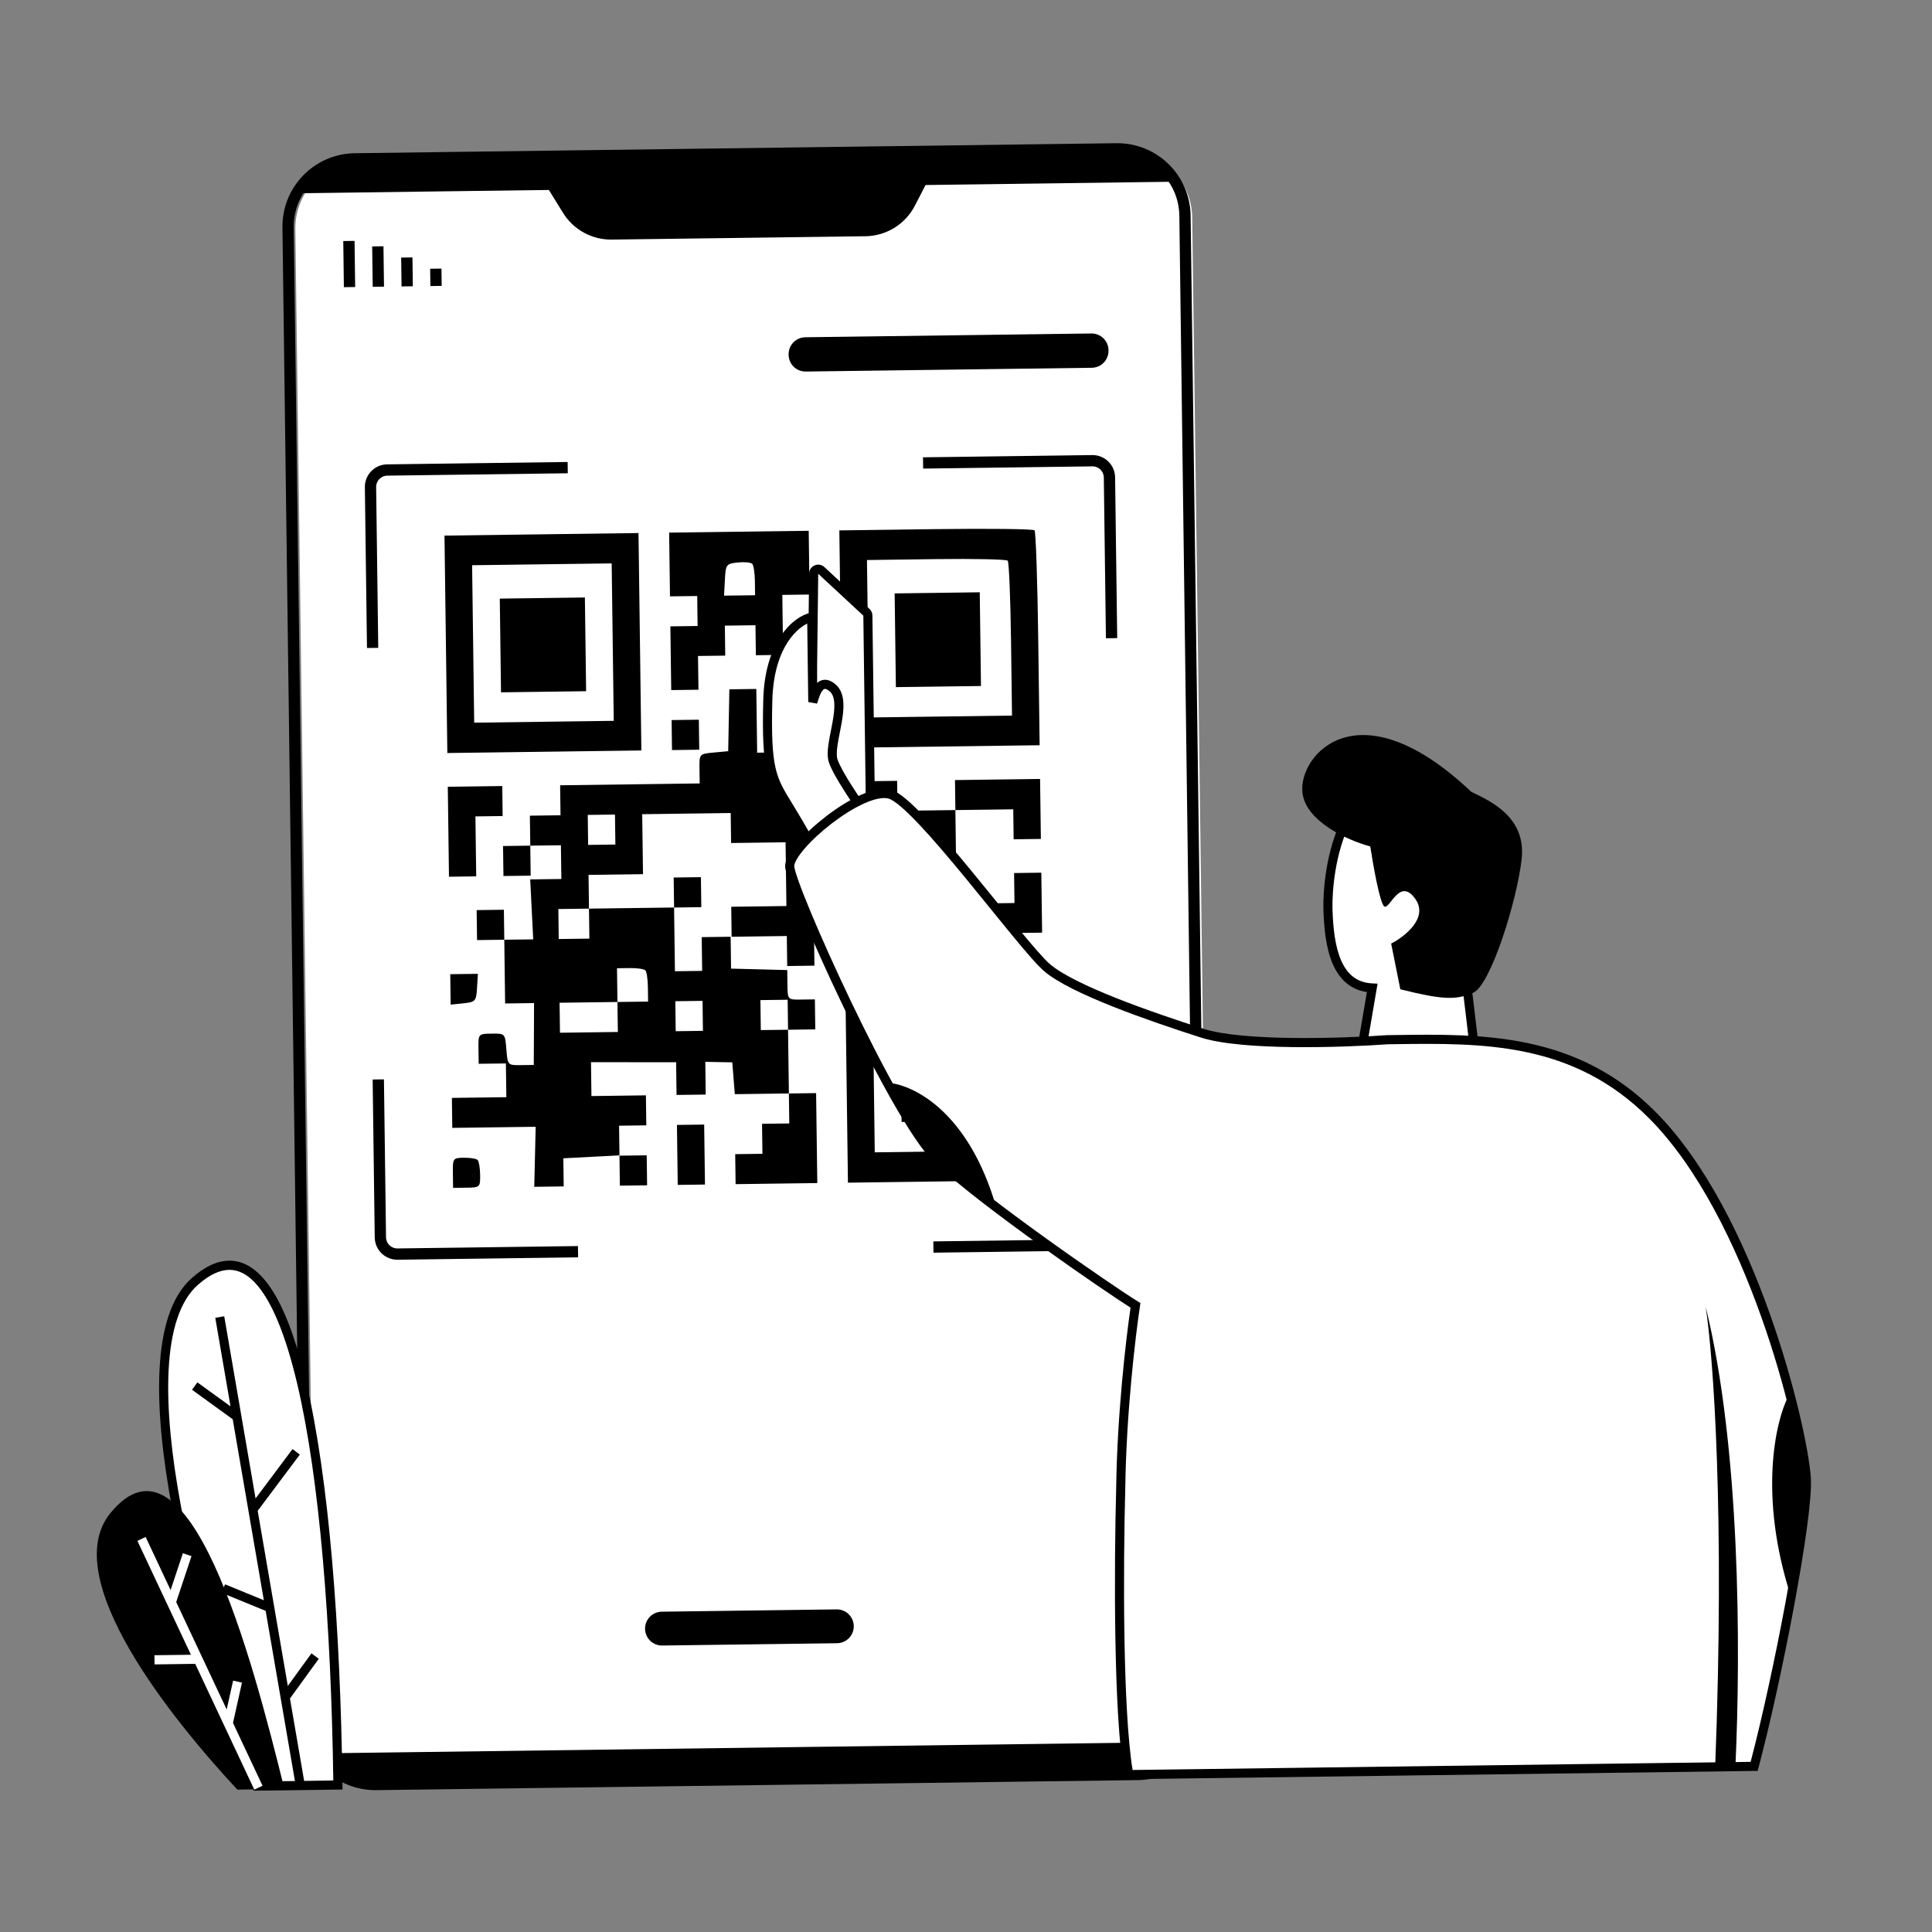 <svg width="129" height="129" viewBox="0 0 129 129" fill="none" xmlns="http://www.w3.org/2000/svg">
<rect x="0" y="0" width="129" height="129" fill="#808080" stroke="none"/>
<path d="M79.606 14.52C79.573 12.024 77.523 10.027 75.027 10.059L24.18 10.729C21.684 10.762 19.688 12.812 19.721 15.308L21.031 114.812C21.064 117.308 23.114 119.305 25.61 119.273L76.457 118.603C78.953 118.57 80.95 116.52 80.917 114.023L79.606 14.52Z" fill="white"/>
<path fill-rule="evenodd" clip-rule="evenodd" d="M79.498 14.393C79.463 11.689 77.241 9.526 74.537 9.562L23.691 10.231C20.986 10.267 18.823 12.488 18.859 15.192L20.169 114.696C20.205 117.4 22.426 119.564 25.13 119.528L75.977 118.858C78.681 118.823 80.844 116.602 80.808 113.897L79.498 14.393ZM74.547 10.315C76.835 10.285 78.715 12.115 78.745 14.403L80.055 113.907C80.085 116.195 78.254 118.075 75.967 118.105L25.12 118.774C22.832 118.805 20.953 116.974 20.922 114.686L19.612 15.182C19.582 12.894 21.413 11.014 23.7 10.984L74.547 10.315Z" fill="black"/>
<path d="M61.085 13.736L62.968 10.09L35.271 10.455L37.592 14.211C38.288 15.336 39.523 16.014 40.846 15.997L57.788 15.774C59.179 15.755 60.447 14.972 61.085 13.736Z" fill="black"/>
<path d="M19.941 12.903L78.74 12.129C76.768 10.209 74.904 9.871 74.218 9.943L24.402 10.599C22.007 10.63 20.43 12.148 19.941 12.903ZM21.34 117.073L79.7 116.304C77.704 118.308 76.54 118.692 75.826 118.638L25.275 119.303C22.785 119.336 21.869 117.826 21.34 117.073ZM74.016 23.383C74.007 22.758 73.495 22.259 72.871 22.267L53.77 22.519C53.146 22.527 52.647 23.04 52.655 23.664L52.655 23.693C52.663 24.317 53.176 24.816 53.8 24.808L72.901 24.556C73.525 24.548 74.024 24.035 74.016 23.411L74.016 23.383ZM57.006 108.574C56.998 107.95 56.486 107.451 55.861 107.459L44.185 107.613C43.561 107.621 43.062 108.133 43.07 108.757C43.079 109.381 43.591 109.88 44.215 109.872L55.891 109.718C56.515 109.71 57.014 109.198 57.006 108.574Z" fill="black"/>
<path fill-rule="evenodd" clip-rule="evenodd" d="M72.939 31.139C73.355 31.134 73.696 31.466 73.702 31.882L73.843 42.617L74.596 42.607L74.455 31.872C74.444 31.04 73.761 30.375 72.929 30.386L61.629 30.535L61.639 31.288L72.939 31.139ZM25.858 31.759L37.911 31.6L37.901 30.847L25.848 31.006C25.017 31.017 24.351 31.7 24.362 32.532L24.503 43.266L25.256 43.257L25.115 32.522C25.11 32.106 25.442 31.764 25.858 31.759ZM74.223 71.43L74.362 81.976C74.367 82.392 74.034 82.734 73.618 82.739L62.319 82.888L62.328 83.641L73.628 83.492C74.46 83.481 75.126 82.798 75.115 81.966L74.976 71.42L74.223 71.43ZM25.775 82.615L25.636 72.069L24.882 72.079L25.021 82.625C25.032 83.457 25.716 84.123 26.548 84.112L38.6 83.953L38.59 83.2L26.538 83.359C26.122 83.364 25.78 83.031 25.775 82.615ZM22.92 16.094L22.961 19.175L23.714 19.165L23.674 16.084L22.92 16.094ZM24.851 16.454L24.887 19.15L25.64 19.14L25.604 16.444L24.851 16.454ZM26.786 17.199L26.812 19.124L27.565 19.114L27.54 17.189L26.786 17.199ZM28.722 17.944L28.737 19.099L29.491 19.089L29.476 17.934L28.722 17.944Z" fill="black"/>
<path fill-rule="evenodd" clip-rule="evenodd" d="M69.076 35.41C69.161 35.501 69.272 38.766 69.323 42.667L69.417 49.759L62.826 49.846L56.234 49.932L56.139 42.673L56.043 35.415L62.483 35.33C66.025 35.283 68.992 35.319 69.076 35.41ZM54.026 37.569L54.053 39.697L53.145 39.709L52.236 39.721L52.262 41.723L52.288 43.726L51.379 43.738L50.47 43.75L50.456 42.748L50.443 41.747L49.421 41.761L48.398 41.774L48.411 42.775L48.424 43.776L47.515 43.788L46.606 43.8L46.621 44.927L46.636 46.053L45.727 46.065L44.818 46.077L44.789 43.949L44.761 41.822L45.671 41.81L46.58 41.798L46.566 40.797L46.553 39.796L45.644 39.807L44.735 39.819L44.707 37.692L44.679 35.564L49.338 35.503L53.998 35.442L54.026 37.569ZM42.729 42.85L42.824 50.109L36.347 50.194L29.869 50.279L29.774 43.021L29.678 35.762L36.156 35.677L42.633 35.591L42.729 42.85ZM57.957 42.65L58.026 47.906L62.799 47.843L67.572 47.78L67.505 42.691C67.468 39.891 67.369 37.527 67.285 37.437C67.2 37.346 65.051 37.299 62.509 37.332L57.888 37.393L57.957 42.65ZM48.402 38.707L48.345 39.772L49.382 39.758L50.417 39.745L50.404 38.785C50.397 38.257 50.318 37.746 50.227 37.649C50.137 37.552 49.701 37.511 49.26 37.557C48.49 37.639 48.455 37.686 48.402 38.707ZM31.592 42.997L31.662 48.253L36.321 48.192L40.98 48.13L40.911 42.874L40.842 37.618L36.182 37.679L31.523 37.74L31.592 42.997ZM65.459 42.676L65.5 45.805L62.659 45.842L59.818 45.88L59.777 42.751L59.736 39.622L62.577 39.585L65.418 39.547L65.459 42.676ZM39.094 43.023L39.135 46.152L36.294 46.189L33.453 46.227L33.412 43.098L33.371 39.969L36.212 39.932L39.053 39.894L39.094 43.023ZM54.218 52.212L54.327 60.472L57.168 60.434L60.009 60.397L60.023 61.398L60.036 62.399L57.195 62.437L54.353 62.474L54.367 63.475L54.38 64.477L53.471 64.489L52.562 64.501L52.549 63.499L52.535 62.498L51.626 62.51L48.851 62.547L48.838 61.545L48.825 60.544L51.6 60.508L52.509 60.496L52.481 58.368L52.453 56.24L50.635 56.264L48.816 56.288L48.803 55.287L48.79 54.286L45.836 54.325L42.88 54.364L42.907 56.366L42.933 58.369L41.115 58.393L39.297 58.417L39.312 59.543L39.326 60.669L42.167 60.632L45.009 60.595L44.995 59.593L44.982 58.592L45.892 58.58L46.8 58.568L46.813 59.569L46.827 60.571L45.918 60.583L45.009 60.595L45.037 62.722L45.065 64.85L45.974 64.838L46.883 64.826L46.868 63.699L46.853 62.573L47.75 62.561C48.641 62.549 48.785 62.547 48.785 62.547L48.813 64.675L50.689 64.723L52.565 64.771L52.578 65.762C52.591 66.751 52.593 66.753 53.501 66.741L54.41 66.729L54.423 67.731L54.436 68.732L53.527 68.744L52.618 68.756L52.646 70.883L52.674 73.011L53.583 72.999L54.492 72.987L54.531 75.99L54.571 78.994L51.844 79.029L49.116 79.066L49.103 78.064L49.09 77.063L49.999 77.051L50.908 77.039L50.895 76.038L50.882 75.037L51.791 75.025L52.7 75.013L52.687 74.012L52.674 73.011L50.868 73.034L49.063 73.058L48.979 71.995L48.895 70.933L47.093 70.899L47.121 73.084L45.173 73.109L45.145 70.924L44.179 70.927L39.461 70.921L39.476 72.053L39.491 73.184L41.31 73.16L43.128 73.136L43.141 74.137L43.154 75.139L42.245 75.151L41.336 75.163L41.349 76.164L41.362 77.165L42.272 77.153L43.18 77.141L43.194 78.142L43.207 79.143L42.298 79.155L41.389 79.167L41.375 78.156L41.362 77.145L39.488 77.242L37.614 77.34L37.626 78.279L37.639 79.217L36.655 79.23L35.672 79.243L35.72 77.239L35.767 75.235L32.983 75.272L30.199 75.309L30.186 74.308L30.173 73.307L31.991 73.283L33.809 73.259L33.794 72.133L33.779 71.006L32.87 71.018L31.962 71.03L31.948 70.029C31.935 69.031 31.937 69.028 32.831 69.016C33.723 69.004 33.727 69.009 33.811 70.067C33.894 71.119 33.904 71.13 34.767 71.118L35.64 71.107L35.65 69.042L35.659 66.976L34.693 66.989L33.727 67.001L33.699 64.874L33.671 62.746L32.761 62.758L31.853 62.77L31.84 61.769L31.826 60.768L32.735 60.756L33.644 60.744L33.658 61.745L33.671 62.746L34.637 62.734L35.603 62.722L35.502 60.72L35.402 58.718L36.442 58.704L37.482 58.691L37.467 57.564L37.452 56.438L36.429 56.451L35.407 56.465L35.42 57.466L35.433 58.468L34.524 58.48L33.615 58.491L33.602 57.49L33.588 56.489L34.498 56.477L35.407 56.465L35.394 55.464L35.38 54.463L36.403 54.449L37.426 54.436L37.413 53.435L37.4 52.433L42.059 52.372L46.718 52.31L46.705 51.324C46.692 50.342 46.697 50.337 47.657 50.247L48.622 50.157L48.661 48.092L48.7 46.026L49.599 46.014L50.499 46.002L50.527 48.13L50.555 50.257L51.465 50.245L52.374 50.233L52.333 47.104L52.291 43.976L53.201 43.964L54.11 43.952L54.218 52.212ZM46.675 49.056L46.688 50.058L45.779 50.07L44.87 50.082L44.857 49.081L44.844 48.079L45.753 48.067L46.662 48.055L46.675 49.056ZM69.473 54.014L69.499 56.016L68.59 56.028L67.681 56.04L67.668 55.039L67.655 54.038L65.723 54.063L63.791 54.089L63.832 57.217L63.873 60.346L65.805 60.321L67.737 60.295L67.724 59.294L67.711 58.293L68.62 58.281L69.529 58.269L69.555 60.271L69.582 62.273L65.841 62.323L62.1 62.372L62.006 60.308L61.913 58.244L59.128 58.21L56.343 58.176L56.33 57.183L56.317 56.19L58.135 56.166L59.953 56.142L59.94 55.141L59.927 54.139L58.108 54.163L56.291 54.187L56.277 53.186L56.264 52.185L58.082 52.161L59.901 52.137L59.914 53.138L59.927 54.139L61.859 54.114L63.791 54.089L63.778 53.087L63.764 52.086L66.605 52.048L69.446 52.011L69.473 54.014ZM33.549 53.486L33.562 54.487L32.653 54.499L31.744 54.511L31.77 56.513L31.797 58.515L30.887 58.527L29.978 58.539L29.939 55.536L29.899 52.532L31.718 52.508L33.536 52.484L33.549 53.486ZM39.257 55.413L39.27 56.414L40.179 56.402L41.089 56.39L41.076 55.389L41.062 54.388L40.153 54.4L39.244 54.412L39.257 55.413ZM37.294 61.697L37.307 62.699L38.33 62.685L39.353 62.672L39.34 61.67L39.326 60.669L38.304 60.683L37.281 60.696L37.294 61.697ZM41.212 65.776L41.227 66.903L39.295 66.928L37.363 66.954L37.377 67.955L37.39 68.956L39.322 68.931L41.254 68.905L41.24 67.904L41.227 66.903L42.25 66.889L43.273 66.876L43.26 65.916C43.253 65.389 43.178 64.882 43.093 64.792C43.009 64.701 42.548 64.632 42.069 64.639L41.197 64.65L41.212 65.776ZM69.705 71.66L69.799 78.793L63.208 78.88L56.617 78.967L56.523 71.833L56.429 64.7L63.02 64.613L69.611 64.526L69.705 71.66ZM31.852 65.962C31.796 66.851 31.747 66.907 30.942 66.991L30.091 67.08L30.077 66.063L30.064 65.047L30.987 65.035L31.91 65.023L31.852 65.962ZM58.341 71.809L58.408 76.941L63.182 76.878L67.955 76.815L67.887 71.684L67.82 66.552L63.046 66.615L58.273 66.678L58.341 71.809ZM50.786 67.778L50.799 68.779L51.709 68.768L52.618 68.756L52.605 67.754L52.591 66.753L51.682 66.765L50.773 66.777L50.786 67.778ZM45.104 67.853L45.117 68.854L46.027 68.842L46.935 68.83L46.922 67.829L46.909 66.828L46 66.84L45.091 66.852L45.104 67.853ZM65.841 71.711L65.882 74.84L63.041 74.877L60.201 74.914L60.159 71.785L60.118 68.657L62.959 68.619L65.8 68.582L65.841 71.711ZM47.031 76.089L47.071 79.092L46.162 79.104L45.252 79.116L45.213 76.113L45.2 75.112L46.109 75.1L47.018 75.088L47.031 76.089ZM31.894 77.457C31.979 77.547 32.053 77.997 32.059 78.456C32.07 79.262 32.04 79.29 31.161 79.302L30.252 79.314L30.239 78.313C30.226 77.345 30.251 77.311 30.983 77.302C31.4 77.296 31.81 77.366 31.894 77.457Z" fill="black"/>
<path d="M13.016 85.558C7.788 90.17 13.59 109.945 17.144 119.256L22.562 119.185C22.284 98.106 19.55 79.791 13.016 85.558Z" fill="white"/>
<path fill-rule="evenodd" clip-rule="evenodd" d="M15.295 84.788C14.693 84.797 14.003 85.093 13.216 85.787C12.006 86.855 11.394 88.846 11.259 91.475C11.125 94.089 11.466 97.257 12.085 100.589C13.305 107.155 15.589 114.297 17.352 118.948L22.255 118.883C22.105 108.465 21.352 98.772 19.84 92.375C19.073 89.132 18.125 86.798 17.007 85.627C16.457 85.051 15.889 84.78 15.295 84.788ZM20.431 92.233C21.973 98.76 22.727 108.637 22.866 119.181L22.869 119.487L16.937 119.565L16.861 119.366C15.08 114.7 12.734 107.41 11.489 100.701C10.866 97.349 10.515 94.126 10.653 91.444C10.789 88.777 11.412 86.566 12.816 85.327C13.663 84.58 14.487 84.188 15.287 84.176C16.094 84.165 16.814 84.543 17.444 85.203C18.685 86.503 19.662 88.984 20.431 92.233Z" fill="black"/>
<path d="M7.368 101.034C3.824 105.376 11.56 114.888 15.847 119.492L18.989 119.45C16.814 110.631 12.593 94.629 7.368 101.034Z" fill="black"/>
<path fill-rule="evenodd" clip-rule="evenodd" d="M14.972 87.887L17.064 100.052L19.534 96.754L20.019 97.123L17.206 100.878L19.217 112.571L20.795 110.395L21.285 110.756L19.361 113.409L20.37 119.275L19.772 119.379L17.739 107.558L14.797 106.352L15.026 105.785L17.617 106.848L15.538 94.763L12.823 92.797L13.177 92.3L15.391 93.902L14.374 87.991L14.972 87.887Z" fill="black"/>
<path fill-rule="evenodd" clip-rule="evenodd" d="M11.391 106.171L9.724 102.623L9.175 102.885L12.748 110.488L10.311 110.52L10.319 111.132L13.034 111.096L16.98 119.495L17.529 119.233L15.558 115.04L16.156 112.349L15.565 112.215L15.136 114.142L11.765 106.969L12.786 103.904L12.21 103.709L11.391 106.171Z" fill="white"/>
<path d="M98 66.266L98.543 70.825C98.08 71.369 96.666 72.436 94.715 72.344C92.765 72.253 91.329 71.052 90.855 70.463L91.624 65.967C89.186 65.853 88.744 63.188 88.668 60.729C88.593 58.27 89.534 50.005 96.181 52.583C101.499 54.645 99.609 62.564 98 66.266Z" fill="white"/>
<path fill-rule="evenodd" clip-rule="evenodd" d="M92.314 52.702C93.245 52.291 94.465 52.245 96.072 52.868C98.558 53.832 99.393 56.163 99.384 58.809C99.376 61.454 98.516 64.317 97.721 66.144L97.688 66.22L98.225 70.722C97.73 71.237 96.452 72.121 94.729 72.04C92.998 71.959 91.69 70.945 91.178 70.375L91.981 65.679L91.637 65.662C91.086 65.637 90.663 65.469 90.331 65.207C89.996 64.942 89.737 64.568 89.538 64.107C89.138 63.175 89.009 61.945 88.971 60.72C88.934 59.517 89.149 56.895 90.172 54.908C90.682 53.919 91.377 53.115 92.314 52.702ZM89.634 54.627C88.543 56.743 88.326 59.483 88.365 60.739C88.403 61.973 88.532 63.304 88.981 64.348C89.208 64.875 89.521 65.342 89.956 65.686C90.318 65.972 90.753 66.163 91.269 66.239L90.532 70.548L90.619 70.656C91.131 71.291 92.641 72.553 94.701 72.649C96.765 72.746 98.264 71.622 98.773 71.023L98.86 70.921L98.31 66.312C99.116 64.435 99.982 61.53 99.991 58.812C100 56.057 99.121 53.397 96.29 52.299C94.573 51.633 93.182 51.653 92.07 52.143C90.963 52.632 90.181 53.564 89.634 54.627Z" fill="black"/>
<path d="M92.888 63.003L93.5 66.054C96.287 66.751 97.224 66.795 98.375 66.282C99.525 65.77 101.283 60.187 101.6 57.369C101.916 54.552 99.522 53.495 98.236 52.868C90.671 45.715 86.698 50.438 86.961 52.906C87.171 54.88 90.07 56.136 91.493 56.517C91.686 57.785 92.144 60.362 92.437 60.528C92.804 60.733 93.469 58.499 94.525 60.059C95.37 61.307 93.786 62.542 92.888 63.003Z" fill="black"/>
<path d="M57.948 41.103L58.12 54.22C58.123 54.454 57.874 54.604 57.67 54.49L54.316 52.621C54.219 52.566 54.159 52.463 54.16 52.35L54.329 38.307C54.331 38.043 54.644 37.908 54.837 38.087L57.85 40.883C57.911 40.939 57.947 41.019 57.948 41.103Z" fill="white"/>
<path fill-rule="evenodd" clip-rule="evenodd" d="M55.044 37.863C54.658 37.505 54.032 37.776 54.026 38.304L53.858 52.347C53.855 52.571 53.975 52.779 54.17 52.888L57.524 54.757C57.931 54.984 58.43 54.684 58.424 54.215L58.251 41.099C58.249 40.931 58.179 40.772 58.056 40.658L55.044 37.863ZM54.633 38.311L57.645 41.107L57.818 54.223L54.464 52.354L54.633 38.311Z" fill="black"/>
<path d="M55.636 50.815C55.948 51.716 57.3 53.686 57.937 54.559L54.595 57.245C54.338 56.745 53.595 55.37 52.674 53.873C51.524 52.001 51.141 51.44 51.267 46.721C51.367 42.945 53.198 41.411 54.196 41.209L54.271 46.87C54.392 46.554 54.661 45.166 55.571 45.909C56.71 46.838 55.246 49.688 55.636 50.815Z" fill="white"/>
<path fill-rule="evenodd" clip-rule="evenodd" d="M54.495 40.839L54.137 40.911C52.951 41.151 51.066 42.852 50.964 46.713C50.901 49.073 50.964 50.428 51.197 51.434C51.427 52.424 51.82 53.064 52.366 53.952C52.383 53.979 52.4 54.007 52.417 54.034C53.333 55.524 54.072 56.892 54.326 57.385L54.495 57.716L58.354 54.614L58.182 54.379C57.866 53.946 57.373 53.241 56.92 52.533C56.461 51.815 56.065 51.126 55.923 50.715C55.852 50.51 55.857 50.188 55.922 49.748C55.961 49.481 56.016 49.203 56.074 48.912C56.11 48.728 56.148 48.538 56.183 48.342C56.271 47.855 56.342 47.344 56.31 46.888C56.278 46.431 56.139 45.98 55.763 45.673C55.498 45.456 55.221 45.348 54.943 45.402C54.787 45.433 54.66 45.511 54.558 45.604L54.495 40.839ZM53.899 41.636L53.968 46.874L54.554 46.98C54.573 46.931 54.592 46.868 54.611 46.808L54.614 46.799C54.635 46.731 54.657 46.659 54.684 46.583C54.738 46.428 54.801 46.277 54.877 46.163C54.955 46.046 55.019 46.009 55.06 46.001C55.093 45.995 55.191 45.991 55.381 46.146C55.573 46.303 55.679 46.557 55.705 46.93C55.731 47.305 55.673 47.752 55.586 48.233C55.555 48.406 55.52 48.586 55.484 48.767C55.424 49.072 55.362 49.38 55.322 49.659C55.257 50.1 55.225 50.556 55.35 50.916C55.52 51.406 55.956 52.153 56.41 52.863C56.795 53.466 57.209 54.065 57.522 54.503L54.692 56.776C54.347 56.128 53.701 54.963 52.933 53.713L52.9 53.66C52.341 52.751 51.995 52.187 51.788 51.296C51.574 50.374 51.507 49.089 51.57 46.729C51.656 43.517 53.014 42.066 53.899 41.636Z" fill="black"/>
<path d="M110.343 74.472C105.019 69.108 98.642 69.343 92.639 69.421C89.646 69.638 82.981 69.854 80.268 68.984C76.876 67.897 71.598 66.079 69.89 64.592C68.182 63.105 61.301 53.571 59.418 53.03C57.534 52.488 52.709 56.515 52.726 57.836C52.744 59.156 59.665 74.54 62.534 77.332C65.404 80.125 74.303 86.235 75.816 87.159C75.516 89.136 74.9 94.328 74.832 99.284C74.69 104.534 74.646 114.503 75.368 118.491L117.124 117.941C118.672 112.127 120.779 101.207 120.606 98.681C120.374 95.287 116.998 81.178 110.343 74.472Z" fill="white"/>
<path fill-rule="evenodd" clip-rule="evenodd" d="M57.7 53.645C58.407 53.328 58.974 53.22 59.335 53.323C59.503 53.371 59.774 53.54 60.144 53.854C60.503 54.159 60.925 54.573 61.389 55.066C62.318 56.051 63.403 57.333 64.487 58.651C65.028 59.309 65.568 59.975 66.088 60.616L66.139 60.679C66.641 61.297 67.122 61.89 67.565 62.429C68.474 63.532 69.241 64.43 69.692 64.823C70.148 65.22 70.825 65.626 71.62 66.026C72.419 66.427 73.354 66.832 74.337 67.222C76.303 68.002 78.478 68.73 80.176 69.275C81.582 69.725 83.969 69.888 86.346 69.915C88.73 69.943 91.148 69.835 92.653 69.727C92.798 69.725 92.943 69.723 93.088 69.72C98.973 69.64 105.036 69.556 110.129 74.688C113.409 77.993 115.898 83.145 117.598 87.921C119.298 92.697 120.191 97.043 120.304 98.702C120.345 99.298 120.251 100.424 120.053 101.898C119.856 103.36 119.562 105.139 119.213 107.022C118.533 110.694 117.649 114.753 116.89 117.639L75.623 118.182C75.297 116.181 75.139 112.853 75.08 109.356C75.019 105.714 75.065 101.914 75.136 99.292L75.136 99.288C75.203 94.35 75.818 89.172 76.117 87.205L76.147 87.004L75.974 86.898C75.228 86.443 72.633 84.69 69.861 82.699C67.085 80.704 64.162 78.491 62.746 77.113C62.064 76.45 61.113 75.002 60.058 73.142C59.01 71.295 57.879 69.076 56.835 66.899C55.791 64.723 54.837 62.595 54.143 60.929C53.796 60.096 53.515 59.381 53.321 58.836C53.224 58.562 53.15 58.335 53.1 58.158C53.048 57.972 53.031 57.869 53.031 57.832C53.029 57.749 53.07 57.6 53.196 57.38C53.316 57.167 53.498 56.92 53.73 56.651C54.193 56.116 54.837 55.519 55.544 54.977C56.251 54.435 57.01 53.955 57.7 53.645ZM52.669 57.076C52.527 57.327 52.421 57.592 52.424 57.84C52.426 57.967 52.465 58.139 52.517 58.325C52.572 58.52 52.651 58.761 52.751 59.041C52.949 59.6 53.235 60.326 53.584 61.164C54.282 62.842 55.241 64.981 56.288 67.164C57.336 69.348 58.474 71.581 59.531 73.445C60.582 75.296 61.571 76.819 62.324 77.552C63.778 78.966 66.738 81.205 69.508 83.195C72.102 85.058 74.553 86.722 75.487 87.312C75.177 89.43 74.595 94.463 74.529 99.277C74.458 101.906 74.412 105.714 74.474 109.366C74.535 113.01 74.704 116.523 75.07 118.545L75.116 118.799L117.358 118.243L117.417 118.02C118.194 115.103 119.109 110.912 119.809 107.134C120.159 105.245 120.455 103.456 120.654 101.979C120.851 100.512 120.955 99.327 120.909 98.66C120.791 96.925 119.879 92.52 118.169 87.716C116.46 82.913 113.934 77.658 110.558 74.257C105.282 68.941 98.981 69.028 93.137 69.11C92.97 69.112 92.802 69.115 92.636 69.117L92.627 69.117L92.618 69.117C91.128 69.225 88.722 69.333 86.352 69.305C83.969 69.278 81.668 69.113 80.36 68.694C78.666 68.15 76.507 67.427 74.559 66.654C73.586 66.268 72.668 65.871 71.892 65.48C71.11 65.087 70.487 64.708 70.089 64.361C69.686 64.01 68.953 63.158 68.032 62.04C67.591 61.503 67.11 60.911 66.609 60.292L66.558 60.23C66.038 59.589 65.497 58.922 64.954 58.262C63.869 56.943 62.773 55.647 61.829 54.646C61.358 54.145 60.919 53.714 60.535 53.388C60.161 53.071 59.805 52.824 59.502 52.736C58.921 52.57 58.179 52.762 57.452 53.088C56.708 53.423 55.908 53.931 55.176 54.492C54.444 55.054 53.767 55.678 53.272 56.252C53.024 56.538 52.816 56.818 52.669 57.076Z" fill="black"/>
<path d="M66.538 80.676C64.649 74.058 60.798 72.323 59.109 72.282C59.75 73.406 61.259 75.952 62.176 77.148C63.092 78.344 65.465 79.998 66.538 80.676ZM119.586 106.62C117.395 99.855 118.555 94.87 119.409 93.224C119.734 94.1 120.427 96.418 120.607 98.68C120.787 100.943 120.001 104.916 119.586 106.62ZM113.89 87.257C116.188 96.62 116.24 109.969 115.874 117.957L114.523 117.975C115.174 101.124 114.398 90.581 113.89 87.257Z" fill="black"/>
</svg>
